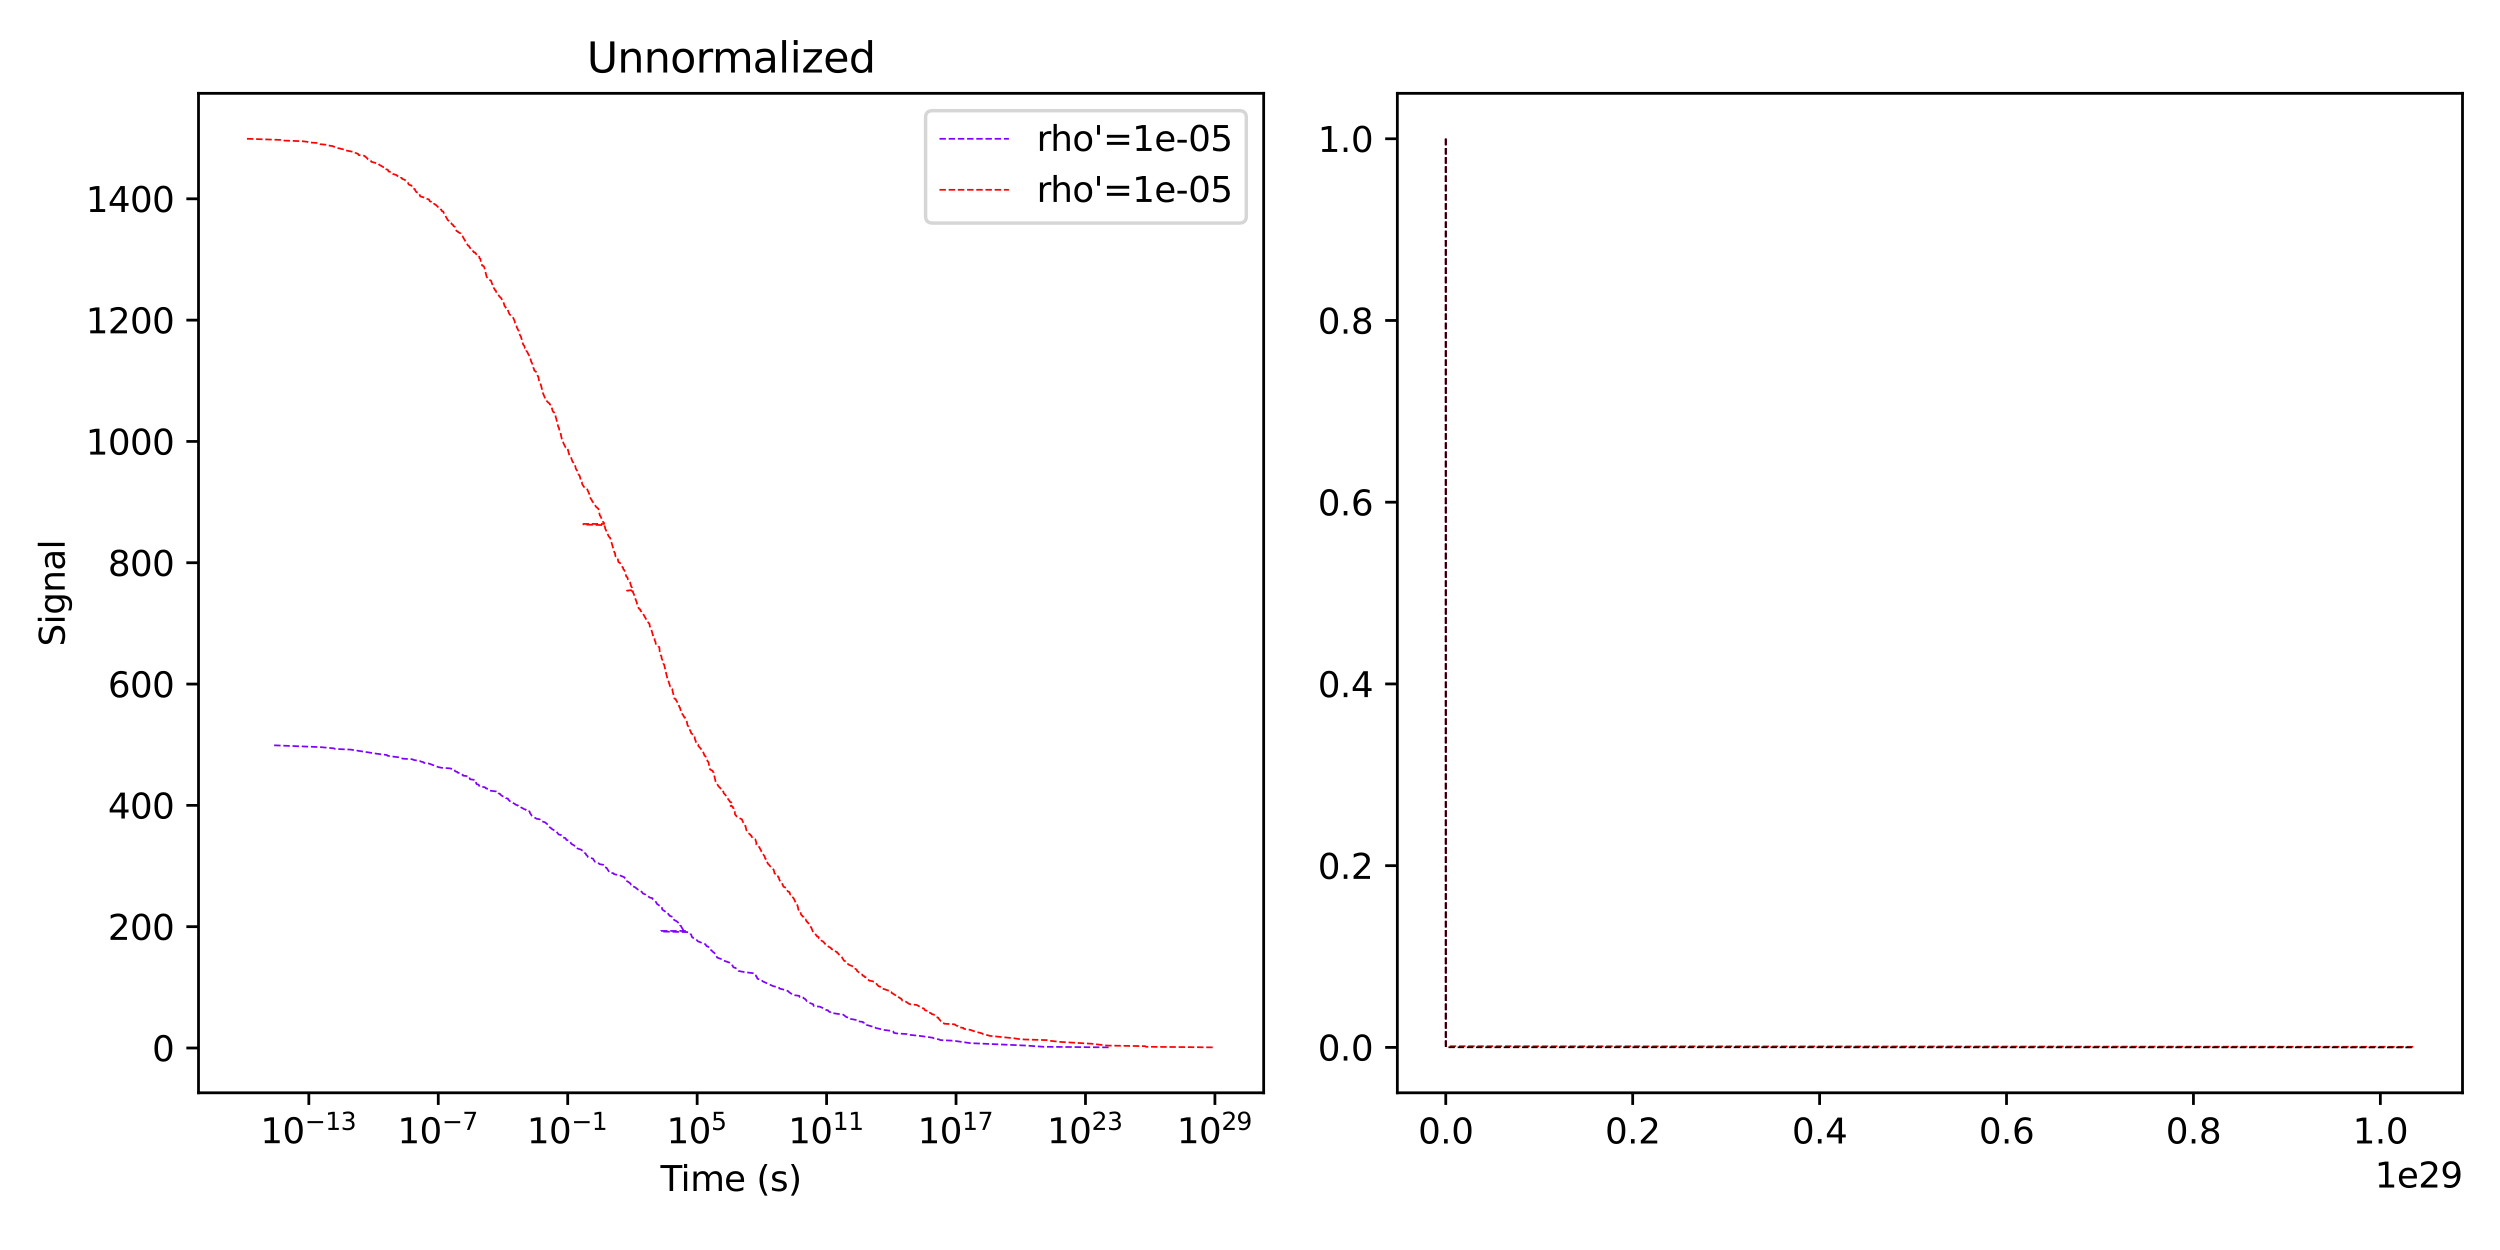 <?xml version="1.0" encoding="utf-8" standalone="no"?>
<!DOCTYPE svg PUBLIC "-//W3C//DTD SVG 1.1//EN"
  "http://www.w3.org/Graphics/SVG/1.1/DTD/svg11.dtd">
<svg xmlns:xlink="http://www.w3.org/1999/xlink" width="720pt" height="360pt" viewBox="0 0 720 360" xmlns="http://www.w3.org/2000/svg" version="1.1">
 <defs>
  <style type="text/css">*{stroke-linejoin: round; stroke-linecap: butt}</style>
 </defs>
 <g id="figure_1">
  <g id="patch_1">
   <path d="M 0 360 
L 720 360 
L 720 0 
L 0 0 
z
" style="fill: #ffffff"/>
  </g>
  <g id="axes_1">
   <g id="patch_2">
    <path d="M 57.17 314.728 
L 363.935 314.728 
L 363.935 26.88 
L 57.17 26.88 
z
" style="fill: #ffffff"/>
   </g>
   <g id="matplotlib.axis_1">
    <g id="xtick_1">
     <g id="line2d_1">
      <defs>
       <path id="m53ddad97b3" d="M 0 0 
L 0 3.5 
" style="stroke: #000000; stroke-width: 0.8"/>
      </defs>
      <g>
       <use xlink:href="#m53ddad97b3" x="88.944" y="314.728" style="stroke: #000000; stroke-width: 0.8"/>
      </g>
     </g>
     <g id="text_1">
      <!-- $\mathdefault{10^{-13}}$ -->
      <g transform="translate(74.994 329.326) scale(0.1 -0.1)">
       <defs>
        <path id="DejaVuSans-31" d="M 794 531 
L 1825 531 
L 1825 4091 
L 703 3866 
L 703 4441 
L 1819 4666 
L 2450 4666 
L 2450 531 
L 3481 531 
L 3481 0 
L 794 0 
L 794 531 
z
" transform="scale(0.016)"/>
        <path id="DejaVuSans-30" d="M 2034 4250 
Q 1547 4250 1301 3770 
Q 1056 3291 1056 2328 
Q 1056 1369 1301 889 
Q 1547 409 2034 409 
Q 2525 409 2770 889 
Q 3016 1369 3016 2328 
Q 3016 3291 2770 3770 
Q 2525 4250 2034 4250 
z
M 2034 4750 
Q 2819 4750 3233 4129 
Q 3647 3509 3647 2328 
Q 3647 1150 3233 529 
Q 2819 -91 2034 -91 
Q 1250 -91 836 529 
Q 422 1150 422 2328 
Q 422 3509 836 4129 
Q 1250 4750 2034 4750 
z
" transform="scale(0.016)"/>
        <path id="DejaVuSans-2212" d="M 678 2272 
L 4684 2272 
L 4684 1741 
L 678 1741 
L 678 2272 
z
" transform="scale(0.016)"/>
        <path id="DejaVuSans-33" d="M 2597 2516 
Q 3050 2419 3304 2112 
Q 3559 1806 3559 1356 
Q 3559 666 3084 287 
Q 2609 -91 1734 -91 
Q 1441 -91 1130 -33 
Q 819 25 488 141 
L 488 750 
Q 750 597 1062 519 
Q 1375 441 1716 441 
Q 2309 441 2620 675 
Q 2931 909 2931 1356 
Q 2931 1769 2642 2001 
Q 2353 2234 1838 2234 
L 1294 2234 
L 1294 2753 
L 1863 2753 
Q 2328 2753 2575 2939 
Q 2822 3125 2822 3475 
Q 2822 3834 2567 4026 
Q 2313 4219 1838 4219 
Q 1578 4219 1281 4162 
Q 984 4106 628 3988 
L 628 4550 
Q 988 4650 1302 4700 
Q 1616 4750 1894 4750 
Q 2613 4750 3031 4423 
Q 3450 4097 3450 3541 
Q 3450 3153 3228 2886 
Q 3006 2619 2597 2516 
z
" transform="scale(0.016)"/>
       </defs>
       <use xlink:href="#DejaVuSans-31" transform="translate(0 0.766)"/>
       <use xlink:href="#DejaVuSans-30" transform="translate(63.623 0.766)"/>
       <use xlink:href="#DejaVuSans-2212" transform="translate(128.203 39.047) scale(0.7)"/>
       <use xlink:href="#DejaVuSans-31" transform="translate(186.855 39.047) scale(0.7)"/>
       <use xlink:href="#DejaVuSans-33" transform="translate(231.392 39.047) scale(0.7)"/>
      </g>
     </g>
    </g>
    <g id="xtick_2">
     <g id="line2d_2">
      <g>
       <use xlink:href="#m53ddad97b3" x="126.222" y="314.728" style="stroke: #000000; stroke-width: 0.8"/>
      </g>
     </g>
     <g id="text_2">
      <!-- $\mathdefault{10^{-7}}$ -->
      <g transform="translate(114.472 329.326) scale(0.1 -0.1)">
       <defs>
        <path id="DejaVuSans-37" d="M 525 4666 
L 3525 4666 
L 3525 4397 
L 1831 0 
L 1172 0 
L 2766 4134 
L 525 4134 
L 525 4666 
z
" transform="scale(0.016)"/>
       </defs>
       <use xlink:href="#DejaVuSans-31" transform="translate(0 0.684)"/>
       <use xlink:href="#DejaVuSans-30" transform="translate(63.623 0.684)"/>
       <use xlink:href="#DejaVuSans-2212" transform="translate(128.203 38.966) scale(0.7)"/>
       <use xlink:href="#DejaVuSans-37" transform="translate(186.855 38.966) scale(0.7)"/>
      </g>
     </g>
    </g>
    <g id="xtick_3">
     <g id="line2d_3">
      <g>
       <use xlink:href="#m53ddad97b3" x="163.501" y="314.728" style="stroke: #000000; stroke-width: 0.8"/>
      </g>
     </g>
     <g id="text_3">
      <!-- $\mathdefault{10^{-1}}$ -->
      <g transform="translate(151.751 329.326) scale(0.1 -0.1)">
       <use xlink:href="#DejaVuSans-31" transform="translate(0 0.684)"/>
       <use xlink:href="#DejaVuSans-30" transform="translate(63.623 0.684)"/>
       <use xlink:href="#DejaVuSans-2212" transform="translate(128.203 38.966) scale(0.7)"/>
       <use xlink:href="#DejaVuSans-31" transform="translate(186.855 38.966) scale(0.7)"/>
      </g>
     </g>
    </g>
    <g id="xtick_4">
     <g id="line2d_4">
      <g>
       <use xlink:href="#m53ddad97b3" x="200.78" y="314.728" style="stroke: #000000; stroke-width: 0.8"/>
      </g>
     </g>
     <g id="text_4">
      <!-- $\mathdefault{10^{5}}$ -->
      <g transform="translate(191.98 329.326) scale(0.1 -0.1)">
       <defs>
        <path id="DejaVuSans-35" d="M 691 4666 
L 3169 4666 
L 3169 4134 
L 1269 4134 
L 1269 2991 
Q 1406 3038 1543 3061 
Q 1681 3084 1819 3084 
Q 2600 3084 3056 2656 
Q 3513 2228 3513 1497 
Q 3513 744 3044 326 
Q 2575 -91 1722 -91 
Q 1428 -91 1123 -41 
Q 819 9 494 109 
L 494 744 
Q 775 591 1075 516 
Q 1375 441 1709 441 
Q 2250 441 2565 725 
Q 2881 1009 2881 1497 
Q 2881 1984 2565 2268 
Q 2250 2553 1709 2553 
Q 1456 2553 1204 2497 
Q 953 2441 691 2322 
L 691 4666 
z
" transform="scale(0.016)"/>
       </defs>
       <use xlink:href="#DejaVuSans-31" transform="translate(0 0.684)"/>
       <use xlink:href="#DejaVuSans-30" transform="translate(63.623 0.684)"/>
       <use xlink:href="#DejaVuSans-35" transform="translate(128.203 38.966) scale(0.7)"/>
      </g>
     </g>
    </g>
    <g id="xtick_5">
     <g id="line2d_5">
      <g>
       <use xlink:href="#m53ddad97b3" x="238.059" y="314.728" style="stroke: #000000; stroke-width: 0.8"/>
      </g>
     </g>
     <g id="text_5">
      <!-- $\mathdefault{10^{11}}$ -->
      <g transform="translate(227.009 329.326) scale(0.1 -0.1)">
       <use xlink:href="#DejaVuSans-31" transform="translate(0 0.684)"/>
       <use xlink:href="#DejaVuSans-30" transform="translate(63.623 0.684)"/>
       <use xlink:href="#DejaVuSans-31" transform="translate(128.203 38.966) scale(0.7)"/>
       <use xlink:href="#DejaVuSans-31" transform="translate(172.739 38.966) scale(0.7)"/>
      </g>
     </g>
    </g>
    <g id="xtick_6">
     <g id="line2d_6">
      <g>
       <use xlink:href="#m53ddad97b3" x="275.338" y="314.728" style="stroke: #000000; stroke-width: 0.8"/>
      </g>
     </g>
     <g id="text_6">
      <!-- $\mathdefault{10^{17}}$ -->
      <g transform="translate(264.288 329.326) scale(0.1 -0.1)">
       <use xlink:href="#DejaVuSans-31" transform="translate(0 0.684)"/>
       <use xlink:href="#DejaVuSans-30" transform="translate(63.623 0.684)"/>
       <use xlink:href="#DejaVuSans-31" transform="translate(128.203 38.966) scale(0.7)"/>
       <use xlink:href="#DejaVuSans-37" transform="translate(172.739 38.966) scale(0.7)"/>
      </g>
     </g>
    </g>
    <g id="xtick_7">
     <g id="line2d_7">
      <g>
       <use xlink:href="#m53ddad97b3" x="312.617" y="314.728" style="stroke: #000000; stroke-width: 0.8"/>
      </g>
     </g>
     <g id="text_7">
      <!-- $\mathdefault{10^{23}}$ -->
      <g transform="translate(301.567 329.326) scale(0.1 -0.1)">
       <defs>
        <path id="DejaVuSans-32" d="M 1228 531 
L 3431 531 
L 3431 0 
L 469 0 
L 469 531 
Q 828 903 1448 1529 
Q 2069 2156 2228 2338 
Q 2531 2678 2651 2914 
Q 2772 3150 2772 3378 
Q 2772 3750 2511 3984 
Q 2250 4219 1831 4219 
Q 1534 4219 1204 4116 
Q 875 4013 500 3803 
L 500 4441 
Q 881 4594 1212 4672 
Q 1544 4750 1819 4750 
Q 2544 4750 2975 4387 
Q 3406 4025 3406 3419 
Q 3406 3131 3298 2873 
Q 3191 2616 2906 2266 
Q 2828 2175 2409 1742 
Q 1991 1309 1228 531 
z
" transform="scale(0.016)"/>
       </defs>
       <use xlink:href="#DejaVuSans-31" transform="translate(0 0.766)"/>
       <use xlink:href="#DejaVuSans-30" transform="translate(63.623 0.766)"/>
       <use xlink:href="#DejaVuSans-32" transform="translate(128.203 39.047) scale(0.7)"/>
       <use xlink:href="#DejaVuSans-33" transform="translate(172.739 39.047) scale(0.7)"/>
      </g>
     </g>
    </g>
    <g id="xtick_8">
     <g id="line2d_8">
      <g>
       <use xlink:href="#m53ddad97b3" x="349.895" y="314.728" style="stroke: #000000; stroke-width: 0.8"/>
      </g>
     </g>
     <g id="text_8">
      <!-- $\mathdefault{10^{29}}$ -->
      <g transform="translate(338.945 329.326) scale(0.1 -0.1)">
       <defs>
        <path id="DejaVuSans-39" d="M 703 97 
L 703 672 
Q 941 559 1184 500 
Q 1428 441 1663 441 
Q 2288 441 2617 861 
Q 2947 1281 2994 2138 
Q 2813 1869 2534 1725 
Q 2256 1581 1919 1581 
Q 1219 1581 811 2004 
Q 403 2428 403 3163 
Q 403 3881 828 4315 
Q 1253 4750 1959 4750 
Q 2769 4750 3195 4129 
Q 3622 3509 3622 2328 
Q 3622 1225 3098 567 
Q 2575 -91 1691 -91 
Q 1453 -91 1209 -44 
Q 966 3 703 97 
z
M 1959 2075 
Q 2384 2075 2632 2365 
Q 2881 2656 2881 3163 
Q 2881 3666 2632 3958 
Q 2384 4250 1959 4250 
Q 1534 4250 1286 3958 
Q 1038 3666 1038 3163 
Q 1038 2656 1286 2365 
Q 1534 2075 1959 2075 
z
" transform="scale(0.016)"/>
       </defs>
       <use xlink:href="#DejaVuSans-31" transform="translate(0 0.766)"/>
       <use xlink:href="#DejaVuSans-30" transform="translate(63.623 0.766)"/>
       <use xlink:href="#DejaVuSans-32" transform="translate(128.203 39.047) scale(0.7)"/>
       <use xlink:href="#DejaVuSans-39" transform="translate(171.514 39.047) scale(0.7)"/>
      </g>
     </g>
    </g>
    <g id="text_9">
     <!-- Time (s) -->
     <g transform="translate(190.224 343.005) scale(0.1 -0.1)">
      <defs>
       <path id="DejaVuSans-54" d="M -19 4666 
L 3928 4666 
L 3928 4134 
L 2272 4134 
L 2272 0 
L 1638 0 
L 1638 4134 
L -19 4134 
L -19 4666 
z
" transform="scale(0.016)"/>
       <path id="DejaVuSans-69" d="M 603 3500 
L 1178 3500 
L 1178 0 
L 603 0 
L 603 3500 
z
M 603 4863 
L 1178 4863 
L 1178 4134 
L 603 4134 
L 603 4863 
z
" transform="scale(0.016)"/>
       <path id="DejaVuSans-6d" d="M 3328 2828 
Q 3544 3216 3844 3400 
Q 4144 3584 4550 3584 
Q 5097 3584 5394 3201 
Q 5691 2819 5691 2113 
L 5691 0 
L 5113 0 
L 5113 2094 
Q 5113 2597 4934 2840 
Q 4756 3084 4391 3084 
Q 3944 3084 3684 2787 
Q 3425 2491 3425 1978 
L 3425 0 
L 2847 0 
L 2847 2094 
Q 2847 2600 2669 2842 
Q 2491 3084 2119 3084 
Q 1678 3084 1418 2786 
Q 1159 2488 1159 1978 
L 1159 0 
L 581 0 
L 581 3500 
L 1159 3500 
L 1159 2956 
Q 1356 3278 1631 3431 
Q 1906 3584 2284 3584 
Q 2666 3584 2933 3390 
Q 3200 3197 3328 2828 
z
" transform="scale(0.016)"/>
       <path id="DejaVuSans-65" d="M 3597 1894 
L 3597 1613 
L 953 1613 
Q 991 1019 1311 708 
Q 1631 397 2203 397 
Q 2534 397 2845 478 
Q 3156 559 3463 722 
L 3463 178 
Q 3153 47 2828 -22 
Q 2503 -91 2169 -91 
Q 1331 -91 842 396 
Q 353 884 353 1716 
Q 353 2575 817 3079 
Q 1281 3584 2069 3584 
Q 2775 3584 3186 3129 
Q 3597 2675 3597 1894 
z
M 3022 2063 
Q 3016 2534 2758 2815 
Q 2500 3097 2075 3097 
Q 1594 3097 1305 2825 
Q 1016 2553 972 2059 
L 3022 2063 
z
" transform="scale(0.016)"/>
       <path id="DejaVuSans-20" transform="scale(0.016)"/>
       <path id="DejaVuSans-28" d="M 1984 4856 
Q 1566 4138 1362 3434 
Q 1159 2731 1159 2009 
Q 1159 1288 1364 580 
Q 1569 -128 1984 -844 
L 1484 -844 
Q 1016 -109 783 600 
Q 550 1309 550 2009 
Q 550 2706 781 3412 
Q 1013 4119 1484 4856 
L 1984 4856 
z
" transform="scale(0.016)"/>
       <path id="DejaVuSans-73" d="M 2834 3397 
L 2834 2853 
Q 2591 2978 2328 3040 
Q 2066 3103 1784 3103 
Q 1356 3103 1142 2972 
Q 928 2841 928 2578 
Q 928 2378 1081 2264 
Q 1234 2150 1697 2047 
L 1894 2003 
Q 2506 1872 2764 1633 
Q 3022 1394 3022 966 
Q 3022 478 2636 193 
Q 2250 -91 1575 -91 
Q 1294 -91 989 -36 
Q 684 19 347 128 
L 347 722 
Q 666 556 975 473 
Q 1284 391 1588 391 
Q 1994 391 2212 530 
Q 2431 669 2431 922 
Q 2431 1156 2273 1281 
Q 2116 1406 1581 1522 
L 1381 1569 
Q 847 1681 609 1914 
Q 372 2147 372 2553 
Q 372 3047 722 3315 
Q 1072 3584 1716 3584 
Q 2034 3584 2315 3537 
Q 2597 3491 2834 3397 
z
" transform="scale(0.016)"/>
       <path id="DejaVuSans-29" d="M 513 4856 
L 1013 4856 
Q 1481 4119 1714 3412 
Q 1947 2706 1947 2009 
Q 1947 1309 1714 600 
Q 1481 -109 1013 -844 
L 513 -844 
Q 928 -128 1133 580 
Q 1338 1288 1338 2009 
Q 1338 2731 1133 3434 
Q 928 4138 513 4856 
z
" transform="scale(0.016)"/>
      </defs>
      <use xlink:href="#DejaVuSans-54"/>
      <use xlink:href="#DejaVuSans-69" transform="translate(57.959 0)"/>
      <use xlink:href="#DejaVuSans-6d" transform="translate(85.742 0)"/>
      <use xlink:href="#DejaVuSans-65" transform="translate(183.154 0)"/>
      <use xlink:href="#DejaVuSans-20" transform="translate(244.678 0)"/>
      <use xlink:href="#DejaVuSans-28" transform="translate(276.465 0)"/>
      <use xlink:href="#DejaVuSans-73" transform="translate(315.479 0)"/>
      <use xlink:href="#DejaVuSans-29" transform="translate(367.578 0)"/>
     </g>
    </g>
   </g>
   <g id="matplotlib.axis_2">
    <g id="ytick_1">
     <g id="line2d_9">
      <defs>
       <path id="mefb738b753" d="M 0 0 
L -3.5 0 
" style="stroke: #000000; stroke-width: 0.8"/>
      </defs>
      <g>
       <use xlink:href="#mefb738b753" x="57.17" y="301.819" style="stroke: #000000; stroke-width: 0.8"/>
      </g>
     </g>
     <g id="text_10">
      <!-- 0 -->
      <g transform="translate(43.807 305.618) scale(0.1 -0.1)">
       <use xlink:href="#DejaVuSans-30"/>
      </g>
     </g>
    </g>
    <g id="ytick_2">
     <g id="line2d_10">
      <g>
       <use xlink:href="#mefb738b753" x="57.17" y="266.881" style="stroke: #000000; stroke-width: 0.8"/>
      </g>
     </g>
     <g id="text_11">
      <!-- 200 -->
      <g transform="translate(31.082 270.681) scale(0.1 -0.1)">
       <use xlink:href="#DejaVuSans-32"/>
       <use xlink:href="#DejaVuSans-30" transform="translate(63.623 0)"/>
       <use xlink:href="#DejaVuSans-30" transform="translate(127.246 0)"/>
      </g>
     </g>
    </g>
    <g id="ytick_3">
     <g id="line2d_11">
      <g>
       <use xlink:href="#mefb738b753" x="57.17" y="231.944" style="stroke: #000000; stroke-width: 0.8"/>
      </g>
     </g>
     <g id="text_12">
      <!-- 400 -->
      <g transform="translate(31.082 235.743) scale(0.1 -0.1)">
       <defs>
        <path id="DejaVuSans-34" d="M 2419 4116 
L 825 1625 
L 2419 1625 
L 2419 4116 
z
M 2253 4666 
L 3047 4666 
L 3047 1625 
L 3713 1625 
L 3713 1100 
L 3047 1100 
L 3047 0 
L 2419 0 
L 2419 1100 
L 313 1100 
L 313 1709 
L 2253 4666 
z
" transform="scale(0.016)"/>
       </defs>
       <use xlink:href="#DejaVuSans-34"/>
       <use xlink:href="#DejaVuSans-30" transform="translate(63.623 0)"/>
       <use xlink:href="#DejaVuSans-30" transform="translate(127.246 0)"/>
      </g>
     </g>
    </g>
    <g id="ytick_4">
     <g id="line2d_12">
      <g>
       <use xlink:href="#mefb738b753" x="57.17" y="197.007" style="stroke: #000000; stroke-width: 0.8"/>
      </g>
     </g>
     <g id="text_13">
      <!-- 600 -->
      <g transform="translate(31.082 200.806) scale(0.1 -0.1)">
       <defs>
        <path id="DejaVuSans-36" d="M 2113 2584 
Q 1688 2584 1439 2293 
Q 1191 2003 1191 1497 
Q 1191 994 1439 701 
Q 1688 409 2113 409 
Q 2538 409 2786 701 
Q 3034 994 3034 1497 
Q 3034 2003 2786 2293 
Q 2538 2584 2113 2584 
z
M 3366 4563 
L 3366 3988 
Q 3128 4100 2886 4159 
Q 2644 4219 2406 4219 
Q 1781 4219 1451 3797 
Q 1122 3375 1075 2522 
Q 1259 2794 1537 2939 
Q 1816 3084 2150 3084 
Q 2853 3084 3261 2657 
Q 3669 2231 3669 1497 
Q 3669 778 3244 343 
Q 2819 -91 2113 -91 
Q 1303 -91 875 529 
Q 447 1150 447 2328 
Q 447 3434 972 4092 
Q 1497 4750 2381 4750 
Q 2619 4750 2861 4703 
Q 3103 4656 3366 4563 
z
" transform="scale(0.016)"/>
       </defs>
       <use xlink:href="#DejaVuSans-36"/>
       <use xlink:href="#DejaVuSans-30" transform="translate(63.623 0)"/>
       <use xlink:href="#DejaVuSans-30" transform="translate(127.246 0)"/>
      </g>
     </g>
    </g>
    <g id="ytick_5">
     <g id="line2d_13">
      <g>
       <use xlink:href="#mefb738b753" x="57.17" y="162.07" style="stroke: #000000; stroke-width: 0.8"/>
      </g>
     </g>
     <g id="text_14">
      <!-- 800 -->
      <g transform="translate(31.082 165.869) scale(0.1 -0.1)">
       <defs>
        <path id="DejaVuSans-38" d="M 2034 2216 
Q 1584 2216 1326 1975 
Q 1069 1734 1069 1313 
Q 1069 891 1326 650 
Q 1584 409 2034 409 
Q 2484 409 2743 651 
Q 3003 894 3003 1313 
Q 3003 1734 2745 1975 
Q 2488 2216 2034 2216 
z
M 1403 2484 
Q 997 2584 770 2862 
Q 544 3141 544 3541 
Q 544 4100 942 4425 
Q 1341 4750 2034 4750 
Q 2731 4750 3128 4425 
Q 3525 4100 3525 3541 
Q 3525 3141 3298 2862 
Q 3072 2584 2669 2484 
Q 3125 2378 3379 2068 
Q 3634 1759 3634 1313 
Q 3634 634 3220 271 
Q 2806 -91 2034 -91 
Q 1263 -91 848 271 
Q 434 634 434 1313 
Q 434 1759 690 2068 
Q 947 2378 1403 2484 
z
M 1172 3481 
Q 1172 3119 1398 2916 
Q 1625 2713 2034 2713 
Q 2441 2713 2670 2916 
Q 2900 3119 2900 3481 
Q 2900 3844 2670 4047 
Q 2441 4250 2034 4250 
Q 1625 4250 1398 4047 
Q 1172 3844 1172 3481 
z
" transform="scale(0.016)"/>
       </defs>
       <use xlink:href="#DejaVuSans-38"/>
       <use xlink:href="#DejaVuSans-30" transform="translate(63.623 0)"/>
       <use xlink:href="#DejaVuSans-30" transform="translate(127.246 0)"/>
      </g>
     </g>
    </g>
    <g id="ytick_6">
     <g id="line2d_14">
      <g>
       <use xlink:href="#mefb738b753" x="57.17" y="127.132" style="stroke: #000000; stroke-width: 0.8"/>
      </g>
     </g>
     <g id="text_15">
      <!-- 1000 -->
      <g transform="translate(24.72 130.932) scale(0.1 -0.1)">
       <use xlink:href="#DejaVuSans-31"/>
       <use xlink:href="#DejaVuSans-30" transform="translate(63.623 0)"/>
       <use xlink:href="#DejaVuSans-30" transform="translate(127.246 0)"/>
       <use xlink:href="#DejaVuSans-30" transform="translate(190.869 0)"/>
      </g>
     </g>
    </g>
    <g id="ytick_7">
     <g id="line2d_15">
      <g>
       <use xlink:href="#mefb738b753" x="57.17" y="92.195" style="stroke: #000000; stroke-width: 0.8"/>
      </g>
     </g>
     <g id="text_16">
      <!-- 1200 -->
      <g transform="translate(24.72 95.994) scale(0.1 -0.1)">
       <use xlink:href="#DejaVuSans-31"/>
       <use xlink:href="#DejaVuSans-32" transform="translate(63.623 0)"/>
       <use xlink:href="#DejaVuSans-30" transform="translate(127.246 0)"/>
       <use xlink:href="#DejaVuSans-30" transform="translate(190.869 0)"/>
      </g>
     </g>
    </g>
    <g id="ytick_8">
     <g id="line2d_16">
      <g>
       <use xlink:href="#mefb738b753" x="57.17" y="57.258" style="stroke: #000000; stroke-width: 0.8"/>
      </g>
     </g>
     <g id="text_17">
      <!-- 1400 -->
      <g transform="translate(24.72 61.057) scale(0.1 -0.1)">
       <use xlink:href="#DejaVuSans-31"/>
       <use xlink:href="#DejaVuSans-34" transform="translate(63.623 0)"/>
       <use xlink:href="#DejaVuSans-30" transform="translate(127.246 0)"/>
       <use xlink:href="#DejaVuSans-30" transform="translate(190.869 0)"/>
      </g>
     </g>
    </g>
    <g id="text_18">
     <!-- Signal -->
     <g transform="translate(18.64 186.163) rotate(-90) scale(0.1 -0.1)">
      <defs>
       <path id="DejaVuSans-53" d="M 3425 4513 
L 3425 3897 
Q 3066 4069 2747 4153 
Q 2428 4238 2131 4238 
Q 1616 4238 1336 4038 
Q 1056 3838 1056 3469 
Q 1056 3159 1242 3001 
Q 1428 2844 1947 2747 
L 2328 2669 
Q 3034 2534 3370 2195 
Q 3706 1856 3706 1288 
Q 3706 609 3251 259 
Q 2797 -91 1919 -91 
Q 1588 -91 1214 -16 
Q 841 59 441 206 
L 441 856 
Q 825 641 1194 531 
Q 1563 422 1919 422 
Q 2459 422 2753 634 
Q 3047 847 3047 1241 
Q 3047 1584 2836 1778 
Q 2625 1972 2144 2069 
L 1759 2144 
Q 1053 2284 737 2584 
Q 422 2884 422 3419 
Q 422 4038 858 4394 
Q 1294 4750 2059 4750 
Q 2388 4750 2728 4690 
Q 3069 4631 3425 4513 
z
" transform="scale(0.016)"/>
       <path id="DejaVuSans-67" d="M 2906 1791 
Q 2906 2416 2648 2759 
Q 2391 3103 1925 3103 
Q 1463 3103 1205 2759 
Q 947 2416 947 1791 
Q 947 1169 1205 825 
Q 1463 481 1925 481 
Q 2391 481 2648 825 
Q 2906 1169 2906 1791 
z
M 3481 434 
Q 3481 -459 3084 -895 
Q 2688 -1331 1869 -1331 
Q 1566 -1331 1297 -1286 
Q 1028 -1241 775 -1147 
L 775 -588 
Q 1028 -725 1275 -790 
Q 1522 -856 1778 -856 
Q 2344 -856 2625 -561 
Q 2906 -266 2906 331 
L 2906 616 
Q 2728 306 2450 153 
Q 2172 0 1784 0 
Q 1141 0 747 490 
Q 353 981 353 1791 
Q 353 2603 747 3093 
Q 1141 3584 1784 3584 
Q 2172 3584 2450 3431 
Q 2728 3278 2906 2969 
L 2906 3500 
L 3481 3500 
L 3481 434 
z
" transform="scale(0.016)"/>
       <path id="DejaVuSans-6e" d="M 3513 2113 
L 3513 0 
L 2938 0 
L 2938 2094 
Q 2938 2591 2744 2837 
Q 2550 3084 2163 3084 
Q 1697 3084 1428 2787 
Q 1159 2491 1159 1978 
L 1159 0 
L 581 0 
L 581 3500 
L 1159 3500 
L 1159 2956 
Q 1366 3272 1645 3428 
Q 1925 3584 2291 3584 
Q 2894 3584 3203 3211 
Q 3513 2838 3513 2113 
z
" transform="scale(0.016)"/>
       <path id="DejaVuSans-61" d="M 2194 1759 
Q 1497 1759 1228 1600 
Q 959 1441 959 1056 
Q 959 750 1161 570 
Q 1363 391 1709 391 
Q 2188 391 2477 730 
Q 2766 1069 2766 1631 
L 2766 1759 
L 2194 1759 
z
M 3341 1997 
L 3341 0 
L 2766 0 
L 2766 531 
Q 2569 213 2275 61 
Q 1981 -91 1556 -91 
Q 1019 -91 701 211 
Q 384 513 384 1019 
Q 384 1609 779 1909 
Q 1175 2209 1959 2209 
L 2766 2209 
L 2766 2266 
Q 2766 2663 2505 2880 
Q 2244 3097 1772 3097 
Q 1472 3097 1187 3025 
Q 903 2953 641 2809 
L 641 3341 
Q 956 3463 1253 3523 
Q 1550 3584 1831 3584 
Q 2591 3584 2966 3190 
Q 3341 2797 3341 1997 
z
" transform="scale(0.016)"/>
       <path id="DejaVuSans-6c" d="M 603 4863 
L 1178 4863 
L 1178 0 
L 603 0 
L 603 4863 
z
" transform="scale(0.016)"/>
      </defs>
      <use xlink:href="#DejaVuSans-53"/>
      <use xlink:href="#DejaVuSans-69" transform="translate(63.477 0)"/>
      <use xlink:href="#DejaVuSans-67" transform="translate(91.26 0)"/>
      <use xlink:href="#DejaVuSans-6e" transform="translate(154.736 0)"/>
      <use xlink:href="#DejaVuSans-61" transform="translate(218.115 0)"/>
      <use xlink:href="#DejaVuSans-6c" transform="translate(279.395 0)"/>
     </g>
    </g>
   </g>
   <g id="line2d_17">
    <path d="M 78.951 214.65 
L 92.388 215.174 
L 96.173 215.524 
L 96.478 215.698 
L 100.914 215.873 
L 108.669 217.096 
L 111.471 217.445 
L 111.525 217.62 
L 112.348 217.795 
L 115.207 218.144 
L 115.461 218.319 
L 115.983 218.493 
L 118.788 218.668 
L 119.053 218.843 
L 120.957 219.192 
L 121.334 219.367 
L 122.03 219.541 
L 122.093 219.716 
L 123.512 219.891 
L 126.288 220.939 
L 127.156 221.114 
L 129.547 221.288 
L 130.274 221.463 
L 130.501 221.638 
L 130.951 221.812 
L 130.956 221.987 
L 131.175 222.162 
L 131.732 222.336 
L 131.776 222.511 
L 132.54 222.686 
L 132.623 222.861 
L 133.339 223.21 
L 133.344 223.385 
L 134.859 223.559 
L 134.865 223.734 
L 135.183 223.909 
L 135.365 224.433 
L 136.682 224.607 
L 136.978 224.782 
L 137.147 225.481 
L 137.149 225.655 
L 137.31 225.83 
L 137.861 226.005 
L 138.117 226.529 
L 139.536 226.704 
L 139.881 226.878 
L 139.91 227.053 
L 140.745 227.228 
L 140.978 227.577 
L 141.362 227.752 
L 142.907 227.926 
L 142.967 228.101 
L 143.448 228.276 
L 143.525 228.45 
L 143.993 228.625 
L 144.049 228.8 
L 144.754 229.324 
L 145.406 229.499 
L 145.698 229.848 
L 146.313 230.023 
L 146.327 230.197 
L 146.822 230.721 
L 147.319 230.896 
L 147.454 231.071 
L 148.353 231.595 
L 148.529 231.77 
L 149.158 231.944 
L 149.191 232.119 
L 150.629 232.818 
L 150.849 232.992 
L 151.426 233.167 
L 151.442 233.342 
L 152.517 233.691 
L 152.585 234.04 
L 153.151 234.914 
L 154.486 235.787 
L 155.446 235.962 
L 155.617 236.311 
L 155.925 236.486 
L 156.992 236.835 
L 158.019 237.709 
L 158.024 237.884 
L 158.323 238.233 
L 158.476 238.408 
L 158.84 238.582 
L 158.926 238.757 
L 160.231 239.456 
L 160.876 240.329 
L 161.623 240.504 
L 162.037 240.853 
L 162.051 241.028 
L 162.186 241.203 
L 162.862 241.377 
L 163.122 241.901 
L 163.91 242.076 
L 164.233 242.425 
L 164.48 242.949 
L 164.69 243.124 
L 165.343 243.473 
L 165.64 243.823 
L 165.672 243.998 
L 166.257 244.347 
L 167.338 244.696 
L 167.555 244.871 
L 168.058 245.046 
L 168.333 245.57 
L 168.731 245.919 
L 168.743 246.094 
L 169.261 246.618 
L 169.272 246.793 
L 170.816 247.317 
L 170.984 247.666 
L 171.343 248.19 
L 172.141 248.365 
L 172.699 248.889 
L 173.791 249.063 
L 174.127 249.238 
L 174.231 249.762 
L 174.689 249.937 
L 175.568 251.334 
L 176.718 251.509 
L 176.731 251.684 
L 177.259 251.858 
L 178.448 252.033 
L 178.735 252.208 
L 179.594 252.557 
L 179.918 252.732 
L 179.932 252.907 
L 180.197 253.256 
L 180.282 253.605 
L 180.887 253.955 
L 181.396 254.304 
L 181.693 254.653 
L 181.714 254.828 
L 181.995 255.003 
L 182.044 255.177 
L 182.895 255.527 
L 183.769 256.226 
L 184.335 256.4 
L 184.419 256.575 
L 184.91 256.924 
L 185.085 257.274 
L 185.889 257.623 
L 186.029 257.798 
L 186.889 258.322 
L 187.147 258.496 
L 187.873 258.671 
L 187.899 258.846 
L 188.299 259.195 
L 189.032 259.894 
L 189.111 260.243 
L 189.827 260.767 
L 190.389 260.942 
L 190.605 261.291 
L 190.698 261.816 
L 190.79 261.99 
L 191.31 262.34 
L 191.868 262.689 
L 192.34 262.864 
L 192.467 263.213 
L 192.533 263.388 
L 192.789 263.562 
L 192.816 263.737 
L 193.775 264.086 
L 193.84 264.436 
L 194.165 264.96 
L 194.862 265.309 
L 195.464 265.833 
L 195.467 266.008 
L 195.808 266.183 
L 195.881 266.532 
L 196.154 266.707 
L 196.287 267.056 
L 196.741 267.755 
L 197.592 268.104 
L 190.39 268.104 
L 190.39 268.279 
L 198.357 268.454 
L 198.794 268.803 
L 198.84 268.978 
L 199.063 269.152 
L 199.265 269.851 
L 199.607 270.026 
L 199.679 270.2 
L 199.903 270.375 
L 200.674 270.725 
L 200.941 271.074 
L 203.174 271.947 
L 203.462 272.471 
L 204.001 272.646 
L 204.158 272.995 
L 204.47 273.345 
L 204.497 273.52 
L 204.943 273.694 
L 205.171 274.044 
L 205.707 274.393 
L 205.952 274.917 
L 206.242 275.092 
L 206.541 275.79 
L 208.014 276.314 
L 208.13 276.489 
L 208.424 276.664 
L 209.991 277.188 
L 210.543 277.887 
L 210.971 278.061 
L 211.208 278.585 
L 211.846 278.76 
L 212.694 279.634 
L 214.51 279.983 
L 217.337 280.332 
L 217.639 280.682 
L 217.765 281.206 
L 217.989 281.38 
L 218.065 281.73 
L 218.2 281.904 
L 219.383 282.254 
L 219.613 282.603 
L 222.66 284.001 
L 224.154 284.35 
L 224.422 284.525 
L 224.453 284.699 
L 225.903 285.049 
L 226.229 285.223 
L 226.909 285.398 
L 227.258 285.748 
L 228.013 286.272 
L 228.287 286.446 
L 228.835 286.621 
L 230.192 286.796 
L 230.3 287.145 
L 231.396 287.32 
L 231.421 287.494 
L 231.854 287.669 
L 231.929 287.844 
L 232.184 288.018 
L 232.333 288.368 
L 232.511 288.543 
L 233.754 289.067 
L 234.213 289.241 
L 234.276 289.591 
L 234.44 289.765 
L 236.166 289.94 
L 236.92 290.289 
L 237.789 290.813 
L 238.484 290.988 
L 238.544 291.163 
L 238.758 291.338 
L 239.166 291.512 
L 239.236 291.687 
L 241.563 292.036 
L 242.841 292.211 
L 243.753 292.91 
L 244.918 293.259 
L 244.967 293.434 
L 246.759 293.783 
L 246.864 293.958 
L 247.132 294.132 
L 248.515 294.307 
L 248.529 294.482 
L 249.263 294.657 
L 249.566 295.006 
L 249.58 295.181 
L 252.026 295.879 
L 252.191 296.054 
L 253.761 296.403 
L 254.214 296.578 
L 257.047 296.927 
L 257.31 297.102 
L 257.383 297.452 
L 258.28 297.626 
L 261.124 297.801 
L 261.347 297.976 
L 264.796 298.325 
L 267.315 298.674 
L 268.527 298.849 
L 268.947 299.024 
L 270.494 299.373 
L 270.832 299.548 
L 274.619 299.722 
L 279.425 300.421 
L 295.472 301.12 
L 300.431 301.469 
L 319.273 301.644 
L 319.273 301.644 
" clip-path="url(#p68d5967249)" style="fill: none; stroke-dasharray: 1.85,0.8; stroke-dashoffset: 0; stroke: #8000ff; stroke-width: 0.5"/>
   </g>
   <g id="line2d_18">
    <path d="M 71.114 39.964 
L 81.468 40.313 
L 81.833 40.488 
L 86.919 40.663 
L 88.546 40.837 
L 88.783 41.012 
L 91.584 41.187 
L 92.253 41.536 
L 94.363 41.711 
L 94.52 41.886 
L 95.717 42.06 
L 97.036 42.584 
L 99.275 43.108 
L 99.364 43.283 
L 102.142 43.807 
L 102.29 43.982 
L 103.124 44.331 
L 103.355 44.681 
L 104.917 44.855 
L 105.087 45.03 
L 105.561 45.379 
L 106.003 45.903 
L 106.772 46.253 
L 106.938 46.602 
L 108.268 46.951 
L 109.007 47.126 
L 109.24 47.476 
L 109.887 47.825 
L 110.477 48.174 
L 110.87 48.349 
L 110.931 48.698 
L 111.674 48.873 
L 111.926 49.397 
L 112.834 49.572 
L 113.174 50.096 
L 114.236 50.445 
L 114.317 50.62 
L 115.441 50.969 
L 115.46 51.144 
L 115.775 51.319 
L 115.801 51.493 
L 116.656 51.843 
L 117.453 52.541 
L 117.583 52.891 
L 117.662 53.065 
L 117.886 53.24 
L 118.513 53.415 
L 118.536 53.764 
L 118.974 54.114 
L 118.992 54.288 
L 119.464 54.463 
L 119.588 54.812 
L 119.917 55.336 
L 120.642 55.511 
L 121.021 56.559 
L 122.849 57.083 
L 122.957 57.258 
L 123.533 57.433 
L 123.777 57.957 
L 124.177 58.131 
L 124.199 58.306 
L 124.885 58.481 
L 124.956 58.655 
L 125.509 59.005 
L 126.087 59.529 
L 126.247 59.878 
L 126.804 60.053 
L 126.872 60.228 
L 127.104 60.402 
L 127.211 60.752 
L 127.648 60.926 
L 127.788 61.276 
L 128.946 63.372 
L 129.483 63.721 
L 129.575 64.071 
L 129.938 64.245 
L 129.991 64.42 
L 130.464 64.769 
L 130.602 65.119 
L 130.993 65.294 
L 131.208 65.992 
L 131.486 66.516 
L 131.881 66.691 
L 131.955 66.866 
L 132.656 67.215 
L 132.844 67.739 
L 133.264 68.088 
L 133.424 68.438 
L 134.77 70.709 
L 135.111 70.883 
L 135.143 71.058 
L 135.42 71.408 
L 135.477 71.757 
L 136.409 72.456 
L 136.415 72.63 
L 136.924 72.805 
L 136.957 72.98 
L 137.123 73.154 
L 137.444 73.329 
L 137.504 73.504 
L 137.977 73.678 
L 138.092 74.377 
L 138.371 74.552 
L 138.487 75.6 
L 138.689 75.775 
L 138.843 76.473 
L 139.291 76.648 
L 139.482 76.997 
L 140.174 79.792 
L 140.534 80.142 
L 140.713 80.491 
L 141.423 80.841 
L 141.709 81.714 
L 141.854 82.063 
L 141.941 82.413 
L 142.143 82.587 
L 142.199 82.937 
L 142.39 83.112 
L 142.451 83.461 
L 142.762 83.636 
L 142.931 84.16 
L 143.237 84.509 
L 143.307 84.684 
L 143.597 85.033 
L 143.84 85.382 
L 144.362 85.906 
L 144.974 86.955 
L 145.339 88.177 
L 145.674 88.527 
L 145.688 88.701 
L 146.068 88.876 
L 146.705 90.448 
L 146.837 90.623 
L 147.568 91.147 
L 147.875 91.671 
L 148.095 92.195 
L 148.247 92.545 
L 148.324 93.069 
L 148.791 93.942 
L 148.813 94.291 
L 149.068 94.641 
L 149.075 94.815 
L 149.288 95.165 
L 149.466 95.34 
L 149.54 96.038 
L 149.704 96.388 
L 149.769 96.562 
L 150.013 96.912 
L 150.148 97.436 
L 150.279 97.785 
L 150.449 98.309 
L 150.643 99.183 
L 151.057 99.707 
L 151.154 100.231 
L 151.486 100.405 
L 151.533 100.93 
L 151.897 101.454 
L 152.232 102.152 
L 152.5 102.502 
L 153.022 104.249 
L 153.238 104.598 
L 153.429 105.297 
L 153.577 105.821 
L 153.82 106.345 
L 153.861 106.694 
L 154.358 107.044 
L 154.72 107.742 
L 154.858 108.266 
L 155.012 108.441 
L 155.127 108.965 
L 155.271 109.838 
L 155.454 110.188 
L 155.712 110.712 
L 155.831 111.061 
L 156.409 113.332 
L 156.63 113.856 
L 156.939 114.555 
L 157.255 114.73 
L 157.541 115.603 
L 158.339 116.302 
L 158.353 116.477 
L 158.646 116.651 
L 158.847 117.35 
L 158.996 117.699 
L 159.117 118.223 
L 159.276 118.573 
L 159.573 118.747 
L 159.694 119.272 
L 159.954 119.446 
L 160.047 120.145 
L 160.178 120.494 
L 160.354 121.193 
L 160.742 122.765 
L 160.767 122.94 
L 160.95 123.115 
L 161.037 123.639 
L 161.231 124.163 
L 161.525 125.036 
L 161.588 125.56 
L 161.734 126.084 
L 161.75 126.259 
L 162.044 126.783 
L 162.281 127.656 
L 162.901 128.879 
L 163.449 129.054 
L 163.615 129.753 
L 163.976 131.15 
L 164.165 131.5 
L 164.431 131.674 
L 164.854 132.897 
L 165.302 133.421 
L 165.327 133.596 
L 165.548 133.771 
L 165.845 134.993 
L 166.536 136.041 
L 166.595 136.565 
L 166.958 137.09 
L 167.235 138.138 
L 167.343 138.487 
L 167.359 138.662 
L 167.578 138.836 
L 167.641 139.36 
L 168.167 140.234 
L 168.968 140.583 
L 169.509 141.806 
L 169.669 142.155 
L 169.928 143.029 
L 170.085 143.553 
L 170.365 143.902 
L 170.512 144.252 
L 170.764 144.601 
L 171.032 144.95 
L 171.697 145.999 
L 172.344 146.523 
L 172.491 147.221 
L 172.75 148.444 
L 173.021 148.794 
L 173.336 149.667 
L 173.702 150.366 
L 173.927 150.54 
L 173.983 150.89 
L 168.018 150.89 
L 168.018 151.064 
L 174.109 151.239 
L 174.134 151.589 
L 174.281 151.938 
L 174.312 152.287 
L 174.519 152.637 
L 174.547 152.811 
L 174.788 153.161 
L 174.846 153.51 
L 175.37 154.558 
L 175.725 154.908 
L 175.831 155.257 
L 176.943 159.1 
L 177.125 159.275 
L 177.221 160.148 
L 177.726 160.498 
L 177.897 160.672 
L 178.026 161.546 
L 178.117 161.895 
L 178.525 162.07 
L 178.737 162.419 
L 179.069 162.943 
L 179.223 163.292 
L 179.428 163.467 
L 179.534 163.991 
L 179.794 164.166 
L 180.006 164.69 
L 180.163 165.214 
L 180.28 165.738 
L 180.399 166.087 
L 180.699 166.262 
L 180.852 166.961 
L 181.033 167.31 
L 181.427 167.66 
L 181.784 168.882 
L 182.024 169.232 
L 182.144 169.756 
L 182.153 169.931 
L 180.571 170.105 
L 182.291 170.28 
L 182.306 170.629 
L 182.502 170.979 
L 182.751 171.677 
L 182.819 172.027 
L 182.957 172.376 
L 183.158 172.9 
L 183.362 173.424 
L 183.488 173.948 
L 183.883 174.996 
L 183.922 175.171 
L 184.081 175.346 
L 184.404 175.521 
L 184.442 175.87 
L 184.661 176.045 
L 184.731 176.394 
L 185.09 176.569 
L 186.172 178.49 
L 186.293 178.84 
L 186.591 179.014 
L 186.645 179.189 
L 186.894 179.538 
L 187.074 179.713 
L 187.107 180.237 
L 187.243 180.586 
L 187.577 181.285 
L 188.267 183.731 
L 188.484 183.905 
L 188.556 184.43 
L 188.754 184.779 
L 188.905 185.652 
L 189.476 186.002 
L 189.587 186.176 
L 189.857 186.351 
L 189.94 186.875 
L 189.997 187.749 
L 190.113 188.098 
L 190.267 188.622 
L 190.308 188.797 
L 190.5 188.971 
L 190.556 189.67 
L 190.76 190.019 
L 191.005 191.068 
L 191.266 191.417 
L 192.336 195.959 
L 192.566 196.308 
L 192.999 197.706 
L 193.29 197.88 
L 193.387 198.23 
L 193.612 198.404 
L 193.743 199.278 
L 193.867 199.627 
L 194.05 200.501 
L 194.2 200.85 
L 194.224 201.199 
L 194.639 201.374 
L 194.652 201.549 
L 195.196 202.422 
L 195.208 202.597 
L 195.386 202.772 
L 195.486 203.121 
L 195.63 203.47 
L 195.668 203.645 
L 195.847 203.82 
L 195.848 203.994 
L 195.994 204.344 
L 196.061 204.868 
L 196.329 205.217 
L 196.448 205.567 
L 196.842 206.091 
L 196.935 206.44 
L 197.271 206.615 
L 197.283 206.789 
L 197.6 207.313 
L 197.805 207.837 
L 198.004 208.886 
L 198.108 209.06 
L 198.36 209.235 
L 198.702 210.283 
L 198.999 210.807 
L 199.042 211.157 
L 199.53 211.506 
L 199.869 211.681 
L 199.873 211.855 
L 200.042 212.205 
L 200.135 212.903 
L 200.306 213.253 
L 200.472 213.777 
L 200.702 213.952 
L 200.756 214.301 
L 201.072 214.476 
L 201.117 214.825 
L 201.598 215.349 
L 202.027 215.873 
L 202.293 216.222 
L 202.306 216.397 
L 202.56 216.746 
L 202.727 217.096 
L 202.889 217.62 
L 203.195 217.795 
L 203.365 218.319 
L 203.708 219.017 
L 203.758 219.192 
L 204.07 219.541 
L 204.32 221.288 
L 204.557 221.638 
L 205.242 221.987 
L 205.245 222.162 
L 205.541 222.511 
L 205.858 224.083 
L 206.104 225.131 
L 206.988 226.529 
L 207.388 226.878 
L 207.463 227.053 
L 207.991 227.228 
L 208.171 227.752 
L 208.357 228.101 
L 208.429 228.45 
L 208.779 228.8 
L 209.372 229.499 
L 209.466 229.848 
L 210.15 230.721 
L 210.172 230.896 
L 210.587 231.071 
L 210.929 231.944 
L 210.404 232.119 
L 211.02 232.294 
L 211.077 232.643 
L 211.306 232.818 
L 211.431 233.516 
L 211.596 233.691 
L 211.688 234.564 
L 212.014 234.914 
L 212.1 235.089 
L 212.726 235.438 
L 212.891 235.613 
L 213.669 235.962 
L 213.874 236.486 
L 214.409 237.709 
L 214.712 237.884 
L 214.811 238.408 
L 214.969 239.106 
L 215.218 239.63 
L 215.337 239.805 
L 216.048 240.329 
L 216.108 240.504 
L 216.395 240.678 
L 216.488 241.028 
L 216.732 241.203 
L 216.785 241.377 
L 216.992 241.552 
L 217.531 241.727 
L 217.899 242.949 
L 217.773 243.124 
L 218.451 243.648 
L 218.479 243.823 
L 218.733 243.998 
L 218.74 244.172 
L 219.247 245.046 
L 219.249 245.22 
L 219.548 245.57 
L 219.691 245.919 
L 220.203 246.618 
L 220.396 247.317 
L 220.754 247.491 
L 220.839 248.19 
L 221.083 248.539 
L 221.106 248.714 
L 221.481 249.063 
L 222.044 249.762 
L 222.805 250.461 
L 222.996 251.16 
L 223.048 251.509 
L 223.264 251.684 
L 223.317 252.033 
L 223.494 252.208 
L 224.08 252.382 
L 224.093 252.557 
L 224.312 252.732 
L 224.405 253.256 
L 224.611 253.605 
L 224.636 253.78 
L 225.359 254.653 
L 225.622 255.352 
L 226.384 255.702 
L 226.892 256.75 
L 227.362 256.924 
L 227.581 257.623 
L 228.042 257.798 
L 228.102 258.147 
L 228.378 258.496 
L 228.648 258.846 
L 229.195 260.069 
L 229.492 260.243 
L 229.813 261.291 
L 229.922 261.99 
L 230.402 262.165 
L 230.691 263.388 
L 231.083 263.737 
L 231.114 263.912 
L 231.411 264.086 
L 231.584 264.611 
L 232.032 264.785 
L 232.26 265.309 
L 232.515 265.484 
L 232.527 265.659 
L 232.828 265.833 
L 233.191 266.707 
L 233.609 267.056 
L 234.166 268.454 
L 234.608 268.803 
L 235.224 269.502 
L 235.297 269.676 
L 235.73 269.851 
L 235.832 270.2 
L 236.377 270.375 
L 236.595 270.899 
L 237.144 271.249 
L 238.025 272.297 
L 239.26 272.995 
L 239.485 273.345 
L 240.136 273.52 
L 240.17 273.694 
L 240.341 273.869 
L 241.088 274.218 
L 241.091 274.393 
L 241.408 274.568 
L 241.46 274.742 
L 242.415 275.616 
L 243.055 276.664 
L 243.456 276.839 
L 243.461 277.013 
L 243.847 277.363 
L 244.55 277.887 
L 245.849 278.411 
L 246.091 278.585 
L 246.248 278.935 
L 246.736 279.284 
L 246.833 279.634 
L 247.729 280.332 
L 247.851 280.507 
L 248.359 280.682 
L 248.372 280.856 
L 248.568 281.031 
L 249.012 281.206 
L 249.045 281.38 
L 249.645 281.555 
L 249.939 281.904 
L 249.98 282.079 
L 250.35 282.429 
L 251.398 282.603 
L 251.62 282.778 
L 252.075 282.953 
L 252.989 284.001 
L 253.506 284.175 
L 253.576 284.525 
L 256.207 285.398 
L 256.242 285.573 
L 256.751 285.748 
L 256.752 285.922 
L 257.893 286.621 
L 258.034 286.796 
L 258.555 286.97 
L 258.593 287.145 
L 259.071 287.32 
L 259.223 287.494 
L 259.606 287.669 
L 259.659 287.844 
L 259.83 288.018 
L 259.842 288.193 
L 261.009 288.543 
L 261.718 289.067 
L 262.265 289.241 
L 263.99 289.416 
L 264.619 289.765 
L 265.483 290.289 
L 266.086 290.464 
L 266.446 290.988 
L 267.354 291.163 
L 267.432 291.512 
L 268.215 291.862 
L 268.303 292.036 
L 268.961 292.211 
L 269.507 292.735 
L 269.583 292.91 
L 270.215 293.084 
L 270.238 293.259 
L 270.568 293.608 
L 270.855 293.958 
L 270.942 294.132 
L 271.752 294.657 
L 271.956 294.831 
L 274.934 295.006 
L 275.391 295.355 
L 275.883 295.53 
L 275.935 295.705 
L 276.422 295.879 
L 277.482 296.054 
L 277.486 296.229 
L 278.058 296.403 
L 279.372 296.578 
L 280.856 297.102 
L 282.837 297.626 
L 283.074 297.801 
L 284.474 298.15 
L 285.027 298.325 
L 292.044 299.024 
L 293.129 299.198 
L 295.104 299.373 
L 301.437 299.548 
L 302.182 299.722 
L 305.375 300.072 
L 314.392 300.596 
L 318.815 301.12 
L 329.774 301.295 
L 330.085 301.469 
L 349.991 301.644 
L 349.991 301.644 
" clip-path="url(#p68d5967249)" style="fill: none; stroke-dasharray: 1.85,0.8; stroke-dashoffset: 0; stroke: #ff0000; stroke-width: 0.5"/>
   </g>
   <g id="patch_3">
    <path d="M 57.17 314.728 
L 57.17 26.88 
" style="fill: none; stroke: #000000; stroke-width: 0.8; stroke-linejoin: miter; stroke-linecap: square"/>
   </g>
   <g id="patch_4">
    <path d="M 363.935 314.728 
L 363.935 26.88 
" style="fill: none; stroke: #000000; stroke-width: 0.8; stroke-linejoin: miter; stroke-linecap: square"/>
   </g>
   <g id="patch_5">
    <path d="M 57.17 314.728 
L 363.935 314.728 
" style="fill: none; stroke: #000000; stroke-width: 0.8; stroke-linejoin: miter; stroke-linecap: square"/>
   </g>
   <g id="patch_6">
    <path d="M 57.17 26.88 
L 363.935 26.88 
" style="fill: none; stroke: #000000; stroke-width: 0.8; stroke-linejoin: miter; stroke-linecap: square"/>
   </g>
   <g id="text_19">
    <!-- Unnormalized -->
    <g transform="translate(169.018 20.88) scale(0.12 -0.12)">
     <defs>
      <path id="DejaVuSans-55" d="M 556 4666 
L 1191 4666 
L 1191 1831 
Q 1191 1081 1462 751 
Q 1734 422 2344 422 
Q 2950 422 3222 751 
Q 3494 1081 3494 1831 
L 3494 4666 
L 4128 4666 
L 4128 1753 
Q 4128 841 3676 375 
Q 3225 -91 2344 -91 
Q 1459 -91 1007 375 
Q 556 841 556 1753 
L 556 4666 
z
" transform="scale(0.016)"/>
      <path id="DejaVuSans-6f" d="M 1959 3097 
Q 1497 3097 1228 2736 
Q 959 2375 959 1747 
Q 959 1119 1226 758 
Q 1494 397 1959 397 
Q 2419 397 2687 759 
Q 2956 1122 2956 1747 
Q 2956 2369 2687 2733 
Q 2419 3097 1959 3097 
z
M 1959 3584 
Q 2709 3584 3137 3096 
Q 3566 2609 3566 1747 
Q 3566 888 3137 398 
Q 2709 -91 1959 -91 
Q 1206 -91 779 398 
Q 353 888 353 1747 
Q 353 2609 779 3096 
Q 1206 3584 1959 3584 
z
" transform="scale(0.016)"/>
      <path id="DejaVuSans-72" d="M 2631 2963 
Q 2534 3019 2420 3045 
Q 2306 3072 2169 3072 
Q 1681 3072 1420 2755 
Q 1159 2438 1159 1844 
L 1159 0 
L 581 0 
L 581 3500 
L 1159 3500 
L 1159 2956 
Q 1341 3275 1631 3429 
Q 1922 3584 2338 3584 
Q 2397 3584 2469 3576 
Q 2541 3569 2628 3553 
L 2631 2963 
z
" transform="scale(0.016)"/>
      <path id="DejaVuSans-7a" d="M 353 3500 
L 3084 3500 
L 3084 2975 
L 922 459 
L 3084 459 
L 3084 0 
L 275 0 
L 275 525 
L 2438 3041 
L 353 3041 
L 353 3500 
z
" transform="scale(0.016)"/>
      <path id="DejaVuSans-64" d="M 2906 2969 
L 2906 4863 
L 3481 4863 
L 3481 0 
L 2906 0 
L 2906 525 
Q 2725 213 2448 61 
Q 2172 -91 1784 -91 
Q 1150 -91 751 415 
Q 353 922 353 1747 
Q 353 2572 751 3078 
Q 1150 3584 1784 3584 
Q 2172 3584 2448 3432 
Q 2725 3281 2906 2969 
z
M 947 1747 
Q 947 1113 1208 752 
Q 1469 391 1925 391 
Q 2381 391 2643 752 
Q 2906 1113 2906 1747 
Q 2906 2381 2643 2742 
Q 2381 3103 1925 3103 
Q 1469 3103 1208 2742 
Q 947 2381 947 1747 
z
" transform="scale(0.016)"/>
     </defs>
     <use xlink:href="#DejaVuSans-55"/>
     <use xlink:href="#DejaVuSans-6e" transform="translate(73.193 0)"/>
     <use xlink:href="#DejaVuSans-6e" transform="translate(136.572 0)"/>
     <use xlink:href="#DejaVuSans-6f" transform="translate(199.951 0)"/>
     <use xlink:href="#DejaVuSans-72" transform="translate(261.133 0)"/>
     <use xlink:href="#DejaVuSans-6d" transform="translate(300.496 0)"/>
     <use xlink:href="#DejaVuSans-61" transform="translate(397.908 0)"/>
     <use xlink:href="#DejaVuSans-6c" transform="translate(459.188 0)"/>
     <use xlink:href="#DejaVuSans-69" transform="translate(486.971 0)"/>
     <use xlink:href="#DejaVuSans-7a" transform="translate(514.754 0)"/>
     <use xlink:href="#DejaVuSans-65" transform="translate(567.244 0)"/>
     <use xlink:href="#DejaVuSans-64" transform="translate(628.768 0)"/>
    </g>
   </g>
   <g id="legend_1">
    <g id="patch_7">
     <path d="M 268.566 64.236 
L 356.935 64.236 
Q 358.935 64.236 358.935 62.236 
L 358.935 33.88 
Q 358.935 31.88 356.935 31.88 
L 268.566 31.88 
Q 266.566 31.88 266.566 33.88 
L 266.566 62.236 
Q 266.566 64.236 268.566 64.236 
z
" style="fill: #ffffff; opacity: 0.8; stroke: #cccccc; stroke-linejoin: miter"/>
    </g>
    <g id="line2d_19">
     <path d="M 270.566 39.978 
L 280.566 39.978 
L 290.566 39.978 
" style="fill: none; stroke-dasharray: 1.85,0.8; stroke-dashoffset: 0; stroke: #8000ff; stroke-width: 0.5"/>
    </g>
    <g id="text_20">
     <!-- rho'=1e-05 -->
     <g transform="translate(298.566 43.478) scale(0.1 -0.1)">
      <defs>
       <path id="DejaVuSans-68" d="M 3513 2113 
L 3513 0 
L 2938 0 
L 2938 2094 
Q 2938 2591 2744 2837 
Q 2550 3084 2163 3084 
Q 1697 3084 1428 2787 
Q 1159 2491 1159 1978 
L 1159 0 
L 581 0 
L 581 4863 
L 1159 4863 
L 1159 2956 
Q 1366 3272 1645 3428 
Q 1925 3584 2291 3584 
Q 2894 3584 3203 3211 
Q 3513 2838 3513 2113 
z
" transform="scale(0.016)"/>
       <path id="DejaVuSans-27" d="M 1147 4666 
L 1147 2931 
L 616 2931 
L 616 4666 
L 1147 4666 
z
" transform="scale(0.016)"/>
       <path id="DejaVuSans-3d" d="M 678 2906 
L 4684 2906 
L 4684 2381 
L 678 2381 
L 678 2906 
z
M 678 1631 
L 4684 1631 
L 4684 1100 
L 678 1100 
L 678 1631 
z
" transform="scale(0.016)"/>
       <path id="DejaVuSans-2d" d="M 313 2009 
L 1997 2009 
L 1997 1497 
L 313 1497 
L 313 2009 
z
" transform="scale(0.016)"/>
      </defs>
      <use xlink:href="#DejaVuSans-72"/>
      <use xlink:href="#DejaVuSans-68" transform="translate(39.363 0)"/>
      <use xlink:href="#DejaVuSans-6f" transform="translate(102.742 0)"/>
      <use xlink:href="#DejaVuSans-27" transform="translate(163.924 0)"/>
      <use xlink:href="#DejaVuSans-3d" transform="translate(191.414 0)"/>
      <use xlink:href="#DejaVuSans-31" transform="translate(275.203 0)"/>
      <use xlink:href="#DejaVuSans-65" transform="translate(338.826 0)"/>
      <use xlink:href="#DejaVuSans-2d" transform="translate(400.35 0)"/>
      <use xlink:href="#DejaVuSans-30" transform="translate(436.434 0)"/>
      <use xlink:href="#DejaVuSans-35" transform="translate(500.057 0)"/>
     </g>
    </g>
    <g id="line2d_20">
     <path d="M 270.566 54.657 
L 280.566 54.657 
L 290.566 54.657 
" style="fill: none; stroke-dasharray: 1.85,0.8; stroke-dashoffset: 0; stroke: #ff0000; stroke-width: 0.5"/>
    </g>
    <g id="text_21">
     <!-- rho'=1e-05 -->
     <g transform="translate(298.566 58.157) scale(0.1 -0.1)">
      <use xlink:href="#DejaVuSans-72"/>
      <use xlink:href="#DejaVuSans-68" transform="translate(39.363 0)"/>
      <use xlink:href="#DejaVuSans-6f" transform="translate(102.742 0)"/>
      <use xlink:href="#DejaVuSans-27" transform="translate(163.924 0)"/>
      <use xlink:href="#DejaVuSans-3d" transform="translate(191.414 0)"/>
      <use xlink:href="#DejaVuSans-31" transform="translate(275.203 0)"/>
      <use xlink:href="#DejaVuSans-65" transform="translate(338.826 0)"/>
      <use xlink:href="#DejaVuSans-2d" transform="translate(400.35 0)"/>
      <use xlink:href="#DejaVuSans-30" transform="translate(436.434 0)"/>
      <use xlink:href="#DejaVuSans-35" transform="translate(500.057 0)"/>
     </g>
    </g>
   </g>
  </g>
  <g id="axes_2">
   <g id="patch_8">
    <path d="M 402.435 314.728 
L 709.2 314.728 
L 709.2 26.88 
L 402.435 26.88 
z
" style="fill: #ffffff"/>
   </g>
   <g id="matplotlib.axis_3">
    <g id="xtick_9">
     <g id="line2d_21">
      <g>
       <use xlink:href="#m53ddad97b3" x="416.379" y="314.728" style="stroke: #000000; stroke-width: 0.8"/>
      </g>
     </g>
     <g id="text_22">
      <!-- 0.0 -->
      <g transform="translate(408.427 329.326) scale(0.1 -0.1)">
       <defs>
        <path id="DejaVuSans-2e" d="M 684 794 
L 1344 794 
L 1344 0 
L 684 0 
L 684 794 
z
" transform="scale(0.016)"/>
       </defs>
       <use xlink:href="#DejaVuSans-30"/>
       <use xlink:href="#DejaVuSans-2e" transform="translate(63.623 0)"/>
       <use xlink:href="#DejaVuSans-30" transform="translate(95.41 0)"/>
      </g>
     </g>
    </g>
    <g id="xtick_10">
     <g id="line2d_22">
      <g>
       <use xlink:href="#m53ddad97b3" x="470.212" y="314.728" style="stroke: #000000; stroke-width: 0.8"/>
      </g>
     </g>
     <g id="text_23">
      <!-- 0.2 -->
      <g transform="translate(462.26 329.326) scale(0.1 -0.1)">
       <use xlink:href="#DejaVuSans-30"/>
       <use xlink:href="#DejaVuSans-2e" transform="translate(63.623 0)"/>
       <use xlink:href="#DejaVuSans-32" transform="translate(95.41 0)"/>
      </g>
     </g>
    </g>
    <g id="xtick_11">
     <g id="line2d_23">
      <g>
       <use xlink:href="#m53ddad97b3" x="524.044" y="314.728" style="stroke: #000000; stroke-width: 0.8"/>
      </g>
     </g>
     <g id="text_24">
      <!-- 0.4 -->
      <g transform="translate(516.093 329.326) scale(0.1 -0.1)">
       <use xlink:href="#DejaVuSans-30"/>
       <use xlink:href="#DejaVuSans-2e" transform="translate(63.623 0)"/>
       <use xlink:href="#DejaVuSans-34" transform="translate(95.41 0)"/>
      </g>
     </g>
    </g>
    <g id="xtick_12">
     <g id="line2d_24">
      <g>
       <use xlink:href="#m53ddad97b3" x="577.877" y="314.728" style="stroke: #000000; stroke-width: 0.8"/>
      </g>
     </g>
     <g id="text_25">
      <!-- 0.6 -->
      <g transform="translate(569.925 329.326) scale(0.1 -0.1)">
       <use xlink:href="#DejaVuSans-30"/>
       <use xlink:href="#DejaVuSans-2e" transform="translate(63.623 0)"/>
       <use xlink:href="#DejaVuSans-36" transform="translate(95.41 0)"/>
      </g>
     </g>
    </g>
    <g id="xtick_13">
     <g id="line2d_25">
      <g>
       <use xlink:href="#m53ddad97b3" x="631.71" y="314.728" style="stroke: #000000; stroke-width: 0.8"/>
      </g>
     </g>
     <g id="text_26">
      <!-- 0.8 -->
      <g transform="translate(623.758 329.326) scale(0.1 -0.1)">
       <use xlink:href="#DejaVuSans-30"/>
       <use xlink:href="#DejaVuSans-2e" transform="translate(63.623 0)"/>
       <use xlink:href="#DejaVuSans-38" transform="translate(95.41 0)"/>
      </g>
     </g>
    </g>
    <g id="xtick_14">
     <g id="line2d_26">
      <g>
       <use xlink:href="#m53ddad97b3" x="685.542" y="314.728" style="stroke: #000000; stroke-width: 0.8"/>
      </g>
     </g>
     <g id="text_27">
      <!-- 1.0 -->
      <g transform="translate(677.591 329.326) scale(0.1 -0.1)">
       <use xlink:href="#DejaVuSans-31"/>
       <use xlink:href="#DejaVuSans-2e" transform="translate(63.623 0)"/>
       <use xlink:href="#DejaVuSans-30" transform="translate(95.41 0)"/>
      </g>
     </g>
    </g>
    <g id="text_28">
     <!-- 1e29 -->
     <g transform="translate(683.959 342.005) scale(0.1 -0.1)">
      <use xlink:href="#DejaVuSans-31"/>
      <use xlink:href="#DejaVuSans-65" transform="translate(63.623 0)"/>
      <use xlink:href="#DejaVuSans-32" transform="translate(125.146 0)"/>
      <use xlink:href="#DejaVuSans-39" transform="translate(188.77 0)"/>
     </g>
    </g>
   </g>
   <g id="matplotlib.axis_4">
    <g id="ytick_9">
     <g id="line2d_27">
      <g>
       <use xlink:href="#mefb738b753" x="402.435" y="301.649" style="stroke: #000000; stroke-width: 0.8"/>
      </g>
     </g>
     <g id="text_29">
      <!-- 0.0 -->
      <g transform="translate(379.532 305.448) scale(0.1 -0.1)">
       <use xlink:href="#DejaVuSans-30"/>
       <use xlink:href="#DejaVuSans-2e" transform="translate(63.623 0)"/>
       <use xlink:href="#DejaVuSans-30" transform="translate(95.41 0)"/>
      </g>
     </g>
    </g>
    <g id="ytick_10">
     <g id="line2d_28">
      <g>
       <use xlink:href="#mefb738b753" x="402.435" y="249.312" style="stroke: #000000; stroke-width: 0.8"/>
      </g>
     </g>
     <g id="text_30">
      <!-- 0.2 -->
      <g transform="translate(379.532 253.111) scale(0.1 -0.1)">
       <use xlink:href="#DejaVuSans-30"/>
       <use xlink:href="#DejaVuSans-2e" transform="translate(63.623 0)"/>
       <use xlink:href="#DejaVuSans-32" transform="translate(95.41 0)"/>
      </g>
     </g>
    </g>
    <g id="ytick_11">
     <g id="line2d_29">
      <g>
       <use xlink:href="#mefb738b753" x="402.435" y="196.975" style="stroke: #000000; stroke-width: 0.8"/>
      </g>
     </g>
     <g id="text_31">
      <!-- 0.4 -->
      <g transform="translate(379.532 200.774) scale(0.1 -0.1)">
       <use xlink:href="#DejaVuSans-30"/>
       <use xlink:href="#DejaVuSans-2e" transform="translate(63.623 0)"/>
       <use xlink:href="#DejaVuSans-34" transform="translate(95.41 0)"/>
      </g>
     </g>
    </g>
    <g id="ytick_12">
     <g id="line2d_30">
      <g>
       <use xlink:href="#mefb738b753" x="402.435" y="144.638" style="stroke: #000000; stroke-width: 0.8"/>
      </g>
     </g>
     <g id="text_32">
      <!-- 0.6 -->
      <g transform="translate(379.532 148.437) scale(0.1 -0.1)">
       <use xlink:href="#DejaVuSans-30"/>
       <use xlink:href="#DejaVuSans-2e" transform="translate(63.623 0)"/>
       <use xlink:href="#DejaVuSans-36" transform="translate(95.41 0)"/>
      </g>
     </g>
    </g>
    <g id="ytick_13">
     <g id="line2d_31">
      <g>
       <use xlink:href="#mefb738b753" x="402.435" y="92.301" style="stroke: #000000; stroke-width: 0.8"/>
      </g>
     </g>
     <g id="text_33">
      <!-- 0.8 -->
      <g transform="translate(379.532 96.1) scale(0.1 -0.1)">
       <use xlink:href="#DejaVuSans-30"/>
       <use xlink:href="#DejaVuSans-2e" transform="translate(63.623 0)"/>
       <use xlink:href="#DejaVuSans-38" transform="translate(95.41 0)"/>
      </g>
     </g>
    </g>
    <g id="ytick_14">
     <g id="line2d_32">
      <g>
       <use xlink:href="#mefb738b753" x="402.435" y="39.964" style="stroke: #000000; stroke-width: 0.8"/>
      </g>
     </g>
     <g id="text_34">
      <!-- 1.0 -->
      <g transform="translate(379.532 43.763) scale(0.1 -0.1)">
       <use xlink:href="#DejaVuSans-31"/>
       <use xlink:href="#DejaVuSans-2e" transform="translate(63.623 0)"/>
       <use xlink:href="#DejaVuSans-30" transform="translate(95.41 0)"/>
      </g>
     </g>
    </g>
   </g>
   <g id="line2d_33">
    <path d="M 416.379 39.964 
L 416.382 301.124 
L 416.382 301.124 
" clip-path="url(#pf0e914a482)" style="fill: none; stroke-dasharray: 1.85,0.8; stroke-dashoffset: 0; stroke: #8000ff; stroke-width: 0.5"/>
   </g>
   <g id="line2d_34">
    <path d="M 416.379 39.964 
L 416.382 301.53 
L 416.382 301.53 
" clip-path="url(#pf0e914a482)" style="fill: none; stroke-dasharray: 1.85,0.8; stroke-dashoffset: 0; stroke: #000000; stroke-width: 0.5"/>
   </g>
   <g id="line2d_35">
    <path d="M 416.379 39.964 
L 416.382 300.95 
L 416.553 301.3 
L 695.256 301.474 
L 695.256 301.474 
" clip-path="url(#pf0e914a482)" style="fill: none; stroke-dasharray: 1.85,0.8; stroke-dashoffset: 0; stroke: #ff0000; stroke-width: 0.5"/>
   </g>
   <g id="line2d_36">
    <path d="M 416.379 39.964 
L 416.382 301.525 
L 416.553 301.607 
L 695.256 301.644 
L 695.256 301.644 
" clip-path="url(#pf0e914a482)" style="fill: none; stroke-dasharray: 1.85,0.8; stroke-dashoffset: 0; stroke: #000000; stroke-width: 0.5"/>
   </g>
   <g id="patch_9">
    <path d="M 402.435 314.728 
L 402.435 26.88 
" style="fill: none; stroke: #000000; stroke-width: 0.8; stroke-linejoin: miter; stroke-linecap: square"/>
   </g>
   <g id="patch_10">
    <path d="M 709.2 314.728 
L 709.2 26.88 
" style="fill: none; stroke: #000000; stroke-width: 0.8; stroke-linejoin: miter; stroke-linecap: square"/>
   </g>
   <g id="patch_11">
    <path d="M 402.435 314.728 
L 709.2 314.728 
" style="fill: none; stroke: #000000; stroke-width: 0.8; stroke-linejoin: miter; stroke-linecap: square"/>
   </g>
   <g id="patch_12">
    <path d="M 402.435 26.88 
L 709.2 26.88 
" style="fill: none; stroke: #000000; stroke-width: 0.8; stroke-linejoin: miter; stroke-linecap: square"/>
   </g>
  </g>
 </g>
 <defs>
  <clipPath id="p68d5967249">
   <rect x="57.17" y="26.88" width="306.765" height="287.848"/>
  </clipPath>
  <clipPath id="pf0e914a482">
   <rect x="402.435" y="26.88" width="306.765" height="287.848"/>
  </clipPath>
 </defs>
</svg>
